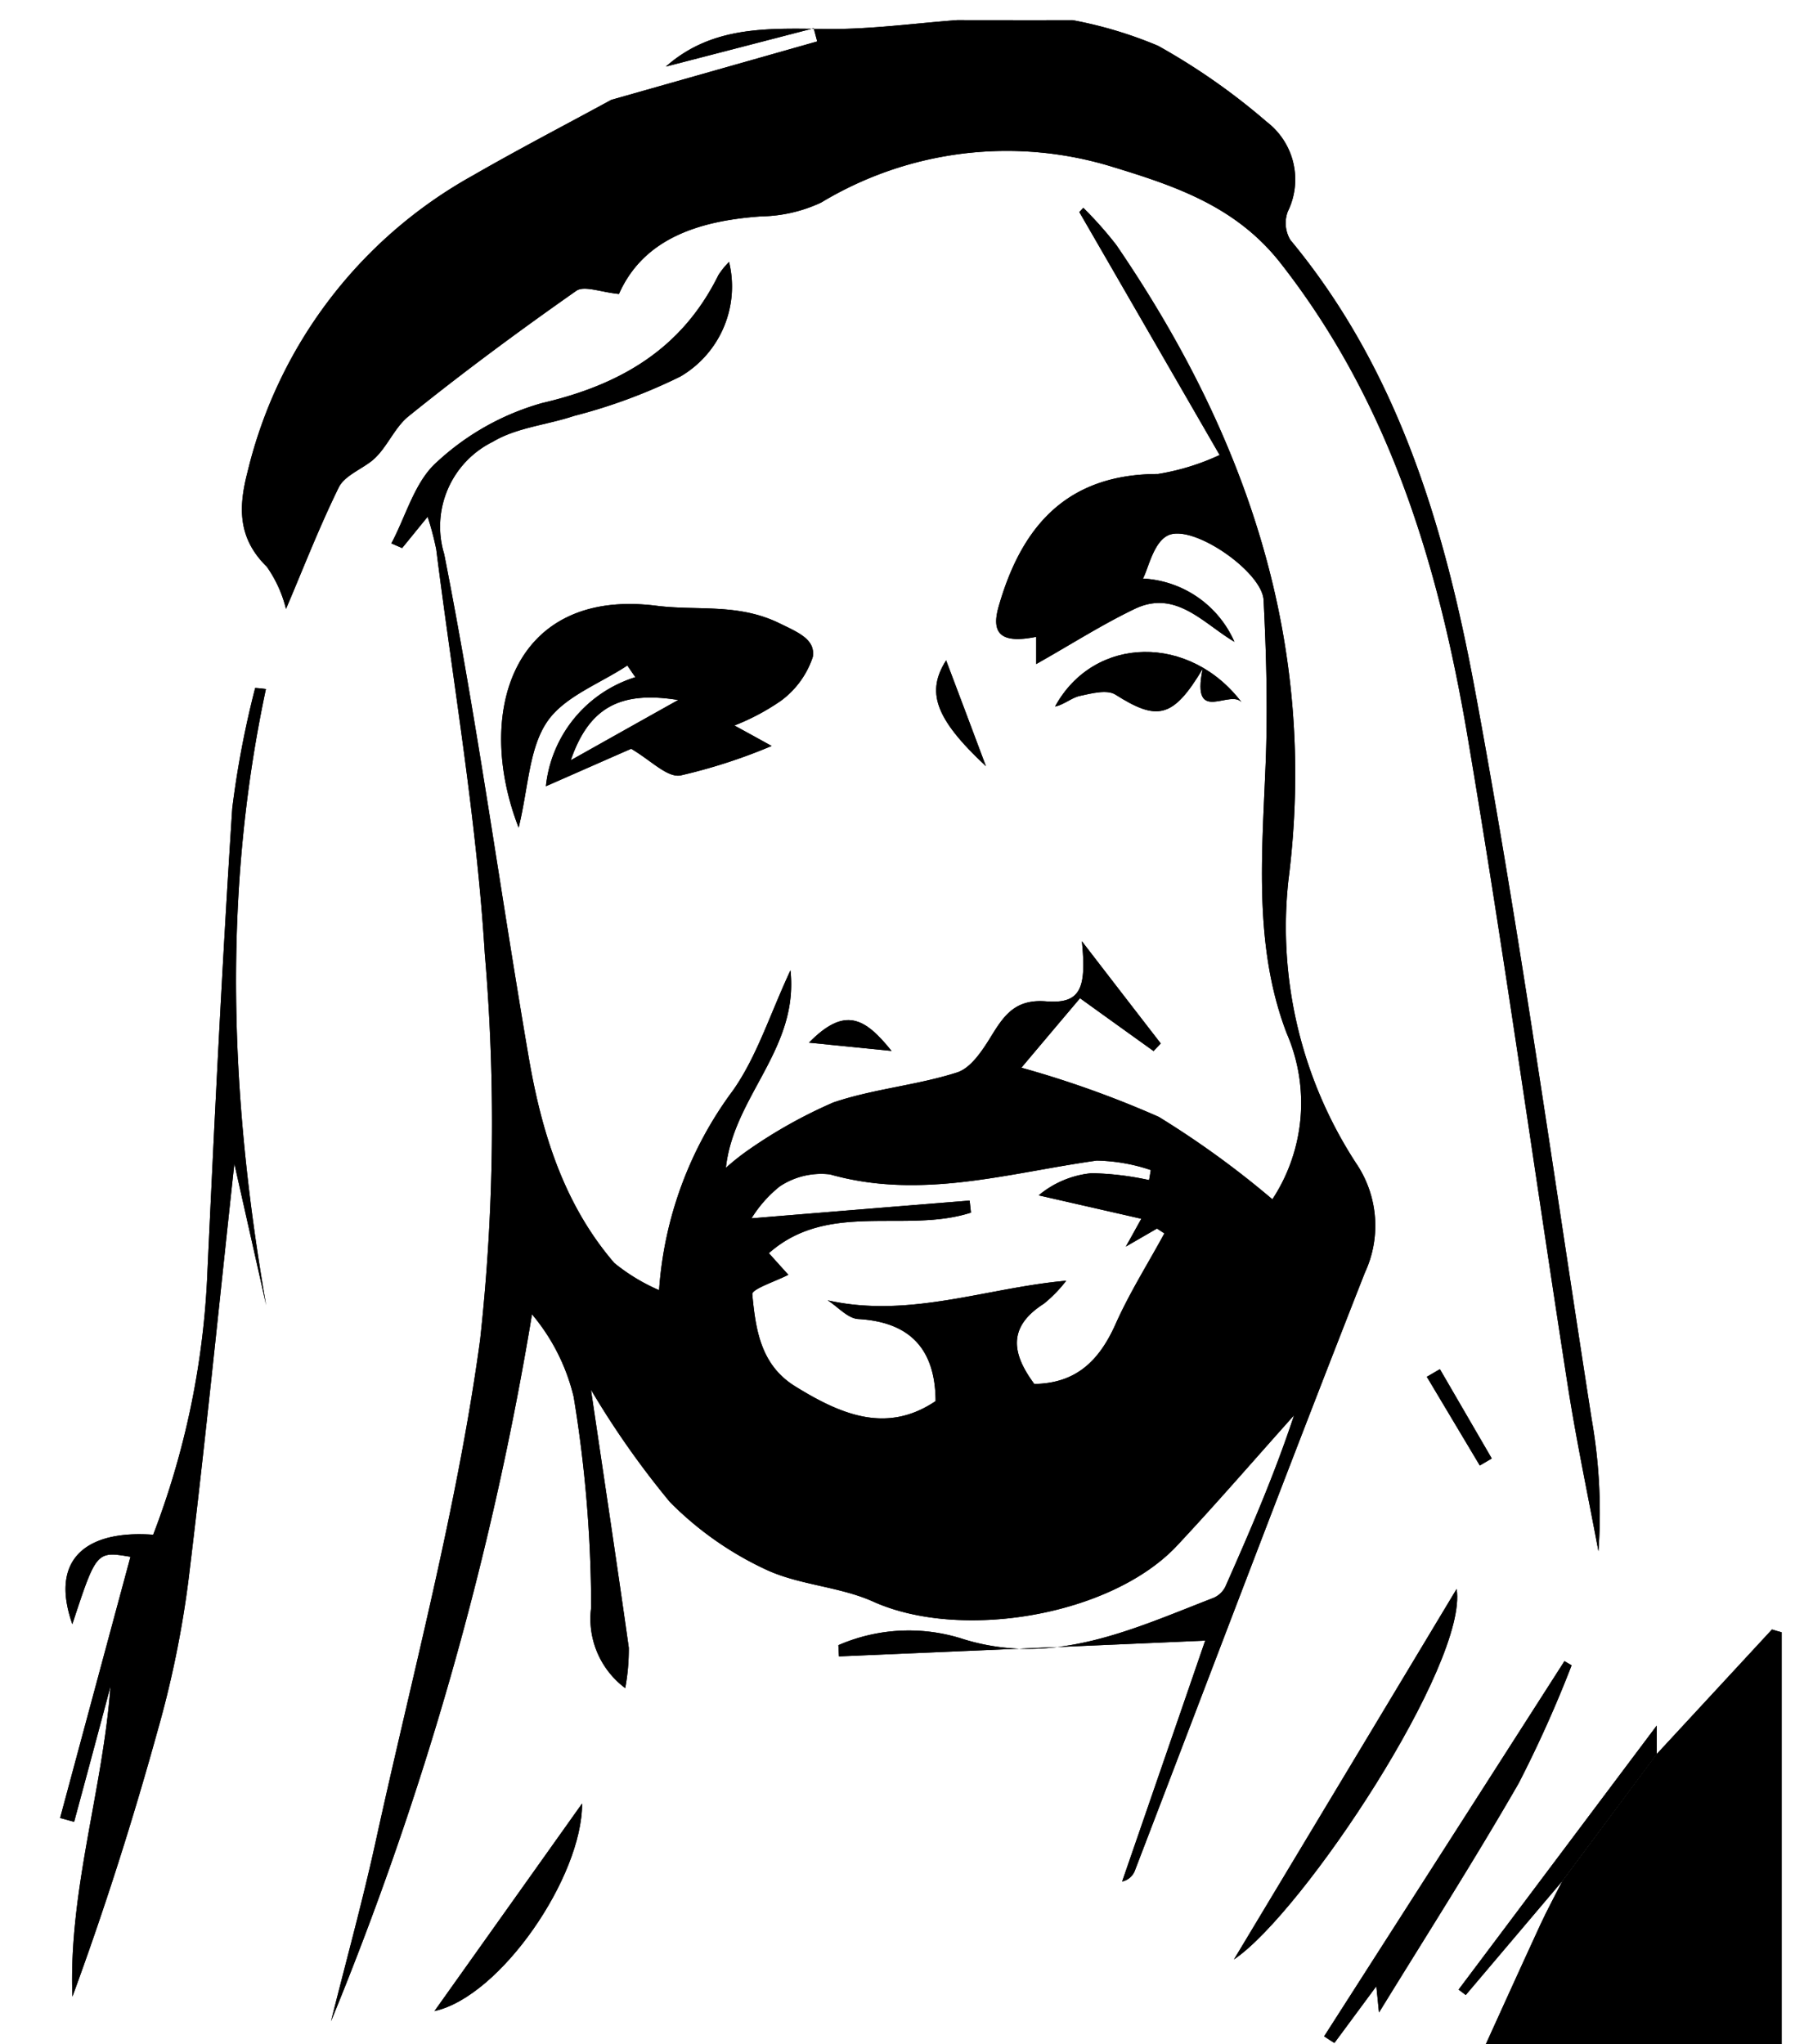 <svg xmlns="http://www.w3.org/2000/svg" xmlns:xlink="http://www.w3.org/1999/xlink" width="90" height="102" viewBox="0 0 90 102"><defs><clipPath id="b"><rect width="90" height="102"/></clipPath></defs><g id="a" clip-path="url(#b)"><g transform="translate(3 1)"><path d="M643.678,436.926a20.757,20.757,0,0,1,4.26,1.279,32.481,32.481,0,0,1,5.428,3.8,3.62,3.62,0,0,1,1.045,4.469,1.637,1.637,0,0,0,.129,1.42c5.391,6.5,7.7,14.361,9.191,22.365,2.25,12.1,3.94,24.307,5.84,36.473a27.025,27.025,0,0,1,.338,6.59c-.51-2.729-1.088-5.447-1.518-8.188-1.684-10.82-3.185-21.664-5.01-32.459-1.439-8.484-3.855-16.629-9.32-23.613-2.207-2.822-5.207-3.842-8.342-4.8a17.921,17.921,0,0,0-14.588,1.764,7.282,7.282,0,0,1-2.969.689c-3.184.215-5.908,1.137-7.119,3.873-.9-.086-1.74-.436-2.133-.154-2.852,2-5.662,4.076-8.373,6.264-.738.6-1.1,1.66-1.857,2.244-.553.424-1.34.738-1.617,1.3-.99,2.016-1.8,4.119-2.631,6.062a6.243,6.243,0,0,0-.959-2.109c-1.445-1.414-1.42-2.957-.959-4.727a23.075,23.075,0,0,1,11.219-14.779c2.281-1.316,4.617-2.527,6.928-3.787l10.272-2.914c-.055-.221-.117-.436-.172-.658q-3.688.959-7.377,1.912c2.361-2.09,5.213-1.9,8.084-1.875,2.146.018,4.3-.283,6.449-.443Q640.8,436.929,643.678,436.926Z" transform="translate(-593.164 -436.92)"/><path d="M711.422,573.765q2.877-3.108,5.748-6.215c.16.049.32.1.486.141v21.553H702.44c1.057-2.324,2.109-4.654,3.178-6.971.338-.732.725-1.439,1.088-2.158Q709.058,576.943,711.422,573.765Z" transform="translate(-631.768 -487.245)"/><path d="M622.431,511.133c.689,4.672,1.309,8.767,1.887,12.873a10.61,10.61,0,0,1-.178,2.016,4.314,4.314,0,0,1-1.7-4.021,65.056,65.056,0,0,0-.873-10.518,10,10,0,0,0-2.078-4.113,162.722,162.722,0,0,1-10.027,35.275c.744-2.975,1.561-5.932,2.219-8.926,1.826-8.342,4.07-16.635,5.219-25.07a99.382,99.382,0,0,0,.234-19.273c-.412-6.75-1.574-13.451-2.422-20.176a14.286,14.286,0,0,0-.43-1.623c-.492.6-.879,1.082-1.273,1.561-.178-.08-.357-.154-.535-.234.732-1.377,1.168-3.086,2.269-4.057A12.811,12.811,0,0,1,620,461.9c3.928-.916,6.977-2.711,8.791-6.387a3.91,3.91,0,0,1,.529-.652,5.2,5.2,0,0,1-2.428,5.717,27.408,27.408,0,0,1-5.311,1.967c-1.34.449-2.859.578-4.039,1.285a4.718,4.718,0,0,0-2.434,5.607c1.641,8.312,2.779,16.721,4.211,25.076.639,3.732,1.734,7.346,4.279,10.3a9.521,9.521,0,0,0,2.231,1.352,18.858,18.858,0,0,1,3.695-9.977c1.186-1.691,1.826-3.762,2.859-5.981.424,3.928-2.834,6.277-3.221,9.854a11.95,11.95,0,0,1,1.168-.922,24.225,24.225,0,0,1,4.186-2.336c2-.682,4.168-.855,6.178-1.5.713-.227,1.291-1.137,1.734-1.857.646-1.051,1.217-1.807,2.705-1.691,1.715.135,2.029-.621,1.789-3q1.964,2.554,3.934,5.1c-.117.129-.24.252-.356.381-1.174-.842-2.348-1.684-3.67-2.637-.879,1.039-1.783,2.109-2.926,3.467a50.362,50.362,0,0,1,6.854,2.453,45.77,45.77,0,0,1,5.668,4.113,8.753,8.753,0,0,0,.713-8.287c-1.648-4.309-1.229-8.9-1.051-13.42.111-2.73.037-5.471-.1-8.195-.074-1.42-3.572-3.842-4.789-3.215-.713.363-.959,1.635-1.229,2.145a5.281,5.281,0,0,1,4.561,3.154c-1.562-.922-2.92-2.625-4.973-1.641-1.641.787-3.184,1.777-4.918,2.754v-1.359c-1.721.344-2.268-.129-1.869-1.518,1.15-4.02,3.412-6.6,7.949-6.609a11.654,11.654,0,0,0,3.074-.947c-2.268-3.928-4.629-8.023-7-12.123.068-.068.129-.141.2-.209a18.719,18.719,0,0,1,1.648,1.857c6.541,9.572,10.082,19.955,8.582,31.709a21.59,21.59,0,0,0,3.381,14.108,5.55,5.55,0,0,1,.437,5.453c-3.9,9.922-7.666,19.9-11.484,29.859a.871.871,0,0,1-.627.523c1.432-4.15,2.865-8.3,4.143-12.019q-9.166.4-18.27.787c-.012-.184-.018-.375-.031-.559a8.8,8.8,0,0,1,6.277-.289c4.5,1.371,8.447-.529,12.455-2.078a1.188,1.188,0,0,0,.578-.559c1.236-2.791,2.453-5.6,3.424-8.545-1.943,2.17-3.848,4.377-5.834,6.5-3.283,3.51-10.783,4.764-15.154,2.8-1.7-.768-3.738-.824-5.416-1.629a16.568,16.568,0,0,1-4.734-3.344A43.55,43.55,0,0,1,622.431,511.133Zm9.848-5.736c-.627.326-1.82.707-1.8.971.166,1.74.406,3.529,2.146,4.6,2.275,1.408,4.561,2.379,7,.732-.012-2.57-1.254-3.947-3.861-4.094-.522-.031-1.014-.609-1.525-.934,4.07.916,7.936-.627,11.9-.977a6.621,6.621,0,0,1-1.119,1.15c-1.869,1.193-1.543,2.551-.473,4,2.121-.025,3.258-1.2,4.057-2.988.695-1.562,1.617-3.018,2.434-4.525l-.369-.24c-.516.3-1.039.6-1.555.9.3-.529.59-1.063.774-1.389l-5.121-1.168a4.828,4.828,0,0,1,2.643-1.106,14.812,14.812,0,0,1,2.865.344c.031-.166.055-.332.086-.5a8.891,8.891,0,0,0-2.705-.473c-4.414.621-8.76,1.973-13.3.689a3.738,3.738,0,0,0-2.508.6,6.219,6.219,0,0,0-1.408,1.592c3.75-.307,7.316-.6,10.881-.885.025.2.043.393.068.6-3.271,1.057-7.119-.6-10.082,2.023C631.646,504.7,631.96,505.047,632.28,505.4Z" transform="translate(-595.948 -442.791)"/><path d="M597.746,491.185c-2.189,10.26-1.777,20.49.012,30.744-.5-2.244-1.008-4.482-1.586-7.063-.781,7.186-1.463,14.035-2.3,20.865a51.038,51.038,0,0,1-1.525,7.414c-1.236,4.469-2.643,8.9-4.254,13.285-.2-5.268,1.512-10.279,1.9-15.486q-.9,3.384-1.814,6.762c-.234-.061-.467-.129-.7-.191,1.174-4.365,2.348-8.723,3.51-13.033-1.7-.283-1.7-.283-2.9,3.363-1.18-3.363.842-4.7,4.033-4.463a41.132,41.132,0,0,0,2.686-12.676c.363-7.863.75-15.719,1.26-23.576a47.31,47.31,0,0,1,1.143-6C597.39,491.142,597.568,491.161,597.746,491.185Z" transform="translate(-587.48 -457.804)"/><path d="M624.144,495.477c-2.219-5.711-.3-11.975,6.873-11.072,2.041.258,4.07-.135,6.135.873.959.467,1.807.812,1.666,1.684a4.453,4.453,0,0,1-1.586,2.182,11.286,11.286,0,0,1-2.324,1.236c.787.43,1.3.713,1.857,1.021a27.5,27.5,0,0,1-4.561,1.475c-.664.1-1.475-.768-2.447-1.334-1.168.51-2.656,1.168-4.254,1.869a6.4,6.4,0,0,1,4.463-5.441l-.4-.584c-1.371.91-3.154,1.549-4.008,2.816C624.654,491.543,624.63,493.485,624.144,495.477Zm7.961-6.369c-2.926-.473-4.457.393-5.361,3.006C628.5,491.131,630.212,490.165,632.105,489.108Z" transform="translate(-601.269 -455.18)"/><path d="M682.74,582.746q5.551-9.24,11.109-18.486C694.433,567.949,686.2,580.41,682.74,582.746Z" transform="translate(-624.179 -485.977)"/><path d="M690.06,588.839l11.988-18.719.357.209a60.322,60.322,0,0,1-2.643,5.889c-2.244,3.9-4.672,7.7-6.965,11.434-.019-.154-.055-.559-.135-1.309l-2.09,2.828C690.4,589.067,690.232,588.956,690.06,588.839Z" transform="translate(-626.999 -488.235)"/><path d="M677.577,490.785c-.529-.848-2.594,1.174-1.992-1.734-1.488,2.5-2.287,2.594-4.353,1.285-.418-.264-1.2-.061-1.783.068-.412.092-.768.43-1.229.529C670.169,487.36,674.982,487.287,677.577,490.785Z" transform="translate(-618.585 -456.678)"/><path d="M617.86,592.029c2.557-3.6,5.035-7.082,7.365-10.358C625.237,585.328,621.161,591.3,617.86,592.029Z" transform="translate(-599.184 -492.684)"/><path d="M710.855,576.77q-2.361,3.172-4.721,6.35-2.407,2.84-4.807,5.674c-.117-.092-.234-.178-.357-.27,3.191-4.248,6.381-8.5,9.885-13.174Z" transform="translate(-631.202 -490.25)"/><path d="M661.054,494.171c-2.6-2.422-2.963-3.738-1.986-5.281C659.64,490.409,660.359,492.308,661.054,494.171Z" transform="translate(-614.867 -456.941)"/><path d="M648.25,519.215c1.777-1.814,2.779-1.26,4.119.412C650.82,519.473,649.756,519.368,648.25,519.215Z" transform="translate(-610.891 -468.19)"/><path d="M701.034,551.227c-.879-1.476-1.764-2.951-2.643-4.426.215-.129.437-.252.652-.381.861,1.488,1.727,2.969,2.588,4.457C701.427,550.994,701.23,551.111,701.034,551.227Z" transform="translate(-630.208 -479.104)"/></g><g transform="translate(3 1)"><path d="M643.678,436.926a20.757,20.757,0,0,1,4.26,1.279,32.481,32.481,0,0,1,5.428,3.8,3.62,3.62,0,0,1,1.045,4.469,1.637,1.637,0,0,0,.129,1.42c5.391,6.5,7.7,14.361,9.191,22.365,2.25,12.1,3.94,24.307,5.84,36.473a27.025,27.025,0,0,1,.338,6.59c-.51-2.729-1.088-5.447-1.518-8.188-1.684-10.82-3.185-21.664-5.01-32.459-1.439-8.484-3.855-16.629-9.32-23.613-2.207-2.822-5.207-3.842-8.342-4.8a17.921,17.921,0,0,0-14.588,1.764,7.282,7.282,0,0,1-2.969.689c-3.184.215-5.908,1.137-7.119,3.873-.9-.086-1.74-.436-2.133-.154-2.852,2-5.662,4.076-8.373,6.264-.738.6-1.1,1.66-1.857,2.244-.553.424-1.34.738-1.617,1.3-.99,2.016-1.8,4.119-2.631,6.062a6.243,6.243,0,0,0-.959-2.109c-1.445-1.414-1.42-2.957-.959-4.727a23.075,23.075,0,0,1,11.219-14.779c2.281-1.316,4.617-2.527,6.928-3.787l10.272-2.914c-.055-.221-.117-.436-.172-.658q-3.688.959-7.377,1.912c2.361-2.09,5.213-1.9,8.084-1.875,2.146.018,4.3-.283,6.449-.443Q640.8,436.929,643.678,436.926Z" transform="translate(-593.164 -436.92)"/><path d="M711.422,573.765q2.877-3.108,5.748-6.215c.16.049.32.1.486.141v21.553H702.44c1.057-2.324,2.109-4.654,3.178-6.971.338-.732.725-1.439,1.088-2.158Q709.058,576.943,711.422,573.765Z" transform="translate(-631.768 -487.245)"/><path d="M622.431,511.133c.689,4.672,1.309,8.767,1.887,12.873a10.61,10.61,0,0,1-.178,2.016,4.314,4.314,0,0,1-1.7-4.021,65.056,65.056,0,0,0-.873-10.518,10,10,0,0,0-2.078-4.113,162.722,162.722,0,0,1-10.027,35.275c.744-2.975,1.561-5.932,2.219-8.926,1.826-8.342,4.07-16.635,5.219-25.07a99.382,99.382,0,0,0,.234-19.273c-.412-6.75-1.574-13.451-2.422-20.176a14.286,14.286,0,0,0-.43-1.623c-.492.6-.879,1.082-1.273,1.561-.178-.08-.357-.154-.535-.234.732-1.377,1.168-3.086,2.269-4.057A12.811,12.811,0,0,1,620,461.9c3.928-.916,6.977-2.711,8.791-6.387a3.91,3.91,0,0,1,.529-.652,5.2,5.2,0,0,1-2.428,5.717,27.408,27.408,0,0,1-5.311,1.967c-1.34.449-2.859.578-4.039,1.285a4.718,4.718,0,0,0-2.434,5.607c1.641,8.312,2.779,16.721,4.211,25.076.639,3.732,1.734,7.346,4.279,10.3a9.521,9.521,0,0,0,2.231,1.352,18.858,18.858,0,0,1,3.695-9.977c1.186-1.691,1.826-3.762,2.859-5.981.424,3.928-2.834,6.277-3.221,9.854a11.95,11.95,0,0,1,1.168-.922,24.225,24.225,0,0,1,4.186-2.336c2-.682,4.168-.855,6.178-1.5.713-.227,1.291-1.137,1.734-1.857.646-1.051,1.217-1.807,2.705-1.691,1.715.135,2.029-.621,1.789-3q1.964,2.554,3.934,5.1c-.117.129-.24.252-.356.381-1.174-.842-2.348-1.684-3.67-2.637-.879,1.039-1.783,2.109-2.926,3.467a50.362,50.362,0,0,1,6.854,2.453,45.77,45.77,0,0,1,5.668,4.113,8.753,8.753,0,0,0,.713-8.287c-1.648-4.309-1.229-8.9-1.051-13.42.111-2.73.037-5.471-.1-8.195-.074-1.42-3.572-3.842-4.789-3.215-.713.363-.959,1.635-1.229,2.145a5.281,5.281,0,0,1,4.561,3.154c-1.562-.922-2.92-2.625-4.973-1.641-1.641.787-3.184,1.777-4.918,2.754v-1.359c-1.721.344-2.268-.129-1.869-1.518,1.15-4.02,3.412-6.6,7.949-6.609a11.654,11.654,0,0,0,3.074-.947c-2.268-3.928-4.629-8.023-7-12.123.068-.068.129-.141.2-.209a18.719,18.719,0,0,1,1.648,1.857c6.541,9.572,10.082,19.955,8.582,31.709a21.59,21.59,0,0,0,3.381,14.108,5.55,5.55,0,0,1,.437,5.453c-3.9,9.922-7.666,19.9-11.484,29.859a.871.871,0,0,1-.627.523c1.432-4.15,2.865-8.3,4.143-12.019q-9.166.4-18.27.787c-.012-.184-.018-.375-.031-.559a8.8,8.8,0,0,1,6.277-.289c4.5,1.371,8.447-.529,12.455-2.078a1.188,1.188,0,0,0,.578-.559c1.236-2.791,2.453-5.6,3.424-8.545-1.943,2.17-3.848,4.377-5.834,6.5-3.283,3.51-10.783,4.764-15.154,2.8-1.7-.768-3.738-.824-5.416-1.629a16.568,16.568,0,0,1-4.734-3.344A43.55,43.55,0,0,1,622.431,511.133Zm9.848-5.736c-.627.326-1.82.707-1.8.971.166,1.74.406,3.529,2.146,4.6,2.275,1.408,4.561,2.379,7,.732-.012-2.57-1.254-3.947-3.861-4.094-.522-.031-1.014-.609-1.525-.934,4.07.916,7.936-.627,11.9-.977a6.621,6.621,0,0,1-1.119,1.15c-1.869,1.193-1.543,2.551-.473,4,2.121-.025,3.258-1.2,4.057-2.988.695-1.562,1.617-3.018,2.434-4.525l-.369-.24c-.516.3-1.039.6-1.555.9.3-.529.59-1.063.774-1.389l-5.121-1.168a4.828,4.828,0,0,1,2.643-1.106,14.812,14.812,0,0,1,2.865.344c.031-.166.055-.332.086-.5a8.891,8.891,0,0,0-2.705-.473c-4.414.621-8.76,1.973-13.3.689a3.738,3.738,0,0,0-2.508.6,6.219,6.219,0,0,0-1.408,1.592c3.75-.307,7.316-.6,10.881-.885.025.2.043.393.068.6-3.271,1.057-7.119-.6-10.082,2.023C631.646,504.7,631.96,505.047,632.28,505.4Z" transform="translate(-595.948 -442.791)"/><path d="M597.746,491.185c-2.189,10.26-1.777,20.49.012,30.744-.5-2.244-1.008-4.482-1.586-7.063-.781,7.186-1.463,14.035-2.3,20.865a51.038,51.038,0,0,1-1.525,7.414c-1.236,4.469-2.643,8.9-4.254,13.285-.2-5.268,1.512-10.279,1.9-15.486q-.9,3.384-1.814,6.762c-.234-.061-.467-.129-.7-.191,1.174-4.365,2.348-8.723,3.51-13.033-1.7-.283-1.7-.283-2.9,3.363-1.18-3.363.842-4.7,4.033-4.463a41.132,41.132,0,0,0,2.686-12.676c.363-7.863.75-15.719,1.26-23.576a47.31,47.31,0,0,1,1.143-6C597.39,491.142,597.568,491.161,597.746,491.185Z" transform="translate(-587.48 -457.804)"/><path d="M624.144,495.477c-2.219-5.711-.3-11.975,6.873-11.072,2.041.258,4.07-.135,6.135.873.959.467,1.807.812,1.666,1.684a4.453,4.453,0,0,1-1.586,2.182,11.286,11.286,0,0,1-2.324,1.236c.787.43,1.3.713,1.857,1.021a27.5,27.5,0,0,1-4.561,1.475c-.664.1-1.475-.768-2.447-1.334-1.168.51-2.656,1.168-4.254,1.869a6.4,6.4,0,0,1,4.463-5.441l-.4-.584c-1.371.91-3.154,1.549-4.008,2.816C624.654,491.543,624.63,493.485,624.144,495.477Zm7.961-6.369c-2.926-.473-4.457.393-5.361,3.006C628.5,491.131,630.212,490.165,632.105,489.108Z" transform="translate(-601.269 -455.18)"/><path d="M682.74,582.746q5.551-9.24,11.109-18.486C694.433,567.949,686.2,580.41,682.74,582.746Z" transform="translate(-624.179 -485.977)"/><path d="M690.06,588.839l11.988-18.719.357.209a60.322,60.322,0,0,1-2.643,5.889c-2.244,3.9-4.672,7.7-6.965,11.434-.019-.154-.055-.559-.135-1.309l-2.09,2.828C690.4,589.067,690.232,588.956,690.06,588.839Z" transform="translate(-626.999 -488.235)"/><path d="M677.577,490.785c-.529-.848-2.594,1.174-1.992-1.734-1.488,2.5-2.287,2.594-4.353,1.285-.418-.264-1.2-.061-1.783.068-.412.092-.768.43-1.229.529C670.169,487.36,674.982,487.287,677.577,490.785Z" transform="translate(-618.585 -456.678)"/><path d="M617.86,592.029c2.557-3.6,5.035-7.082,7.365-10.358C625.237,585.328,621.161,591.3,617.86,592.029Z" transform="translate(-599.184 -492.684)"/><path d="M710.855,576.77q-2.361,3.172-4.721,6.35-2.407,2.84-4.807,5.674c-.117-.092-.234-.178-.357-.27,3.191-4.248,6.381-8.5,9.885-13.174Z" transform="translate(-631.202 -490.25)"/><path d="M661.054,494.171c-2.6-2.422-2.963-3.738-1.986-5.281C659.64,490.409,660.359,492.308,661.054,494.171Z" transform="translate(-614.867 -456.941)"/><path d="M648.25,519.215c1.777-1.814,2.779-1.26,4.119.412C650.82,519.473,649.756,519.368,648.25,519.215Z" transform="translate(-610.891 -468.19)"/><path d="M701.034,551.227c-.879-1.476-1.764-2.951-2.643-4.426.215-.129.437-.252.652-.381.861,1.488,1.727,2.969,2.588,4.457C701.427,550.994,701.23,551.111,701.034,551.227Z" transform="translate(-630.208 -479.104)"/></g></g></svg>